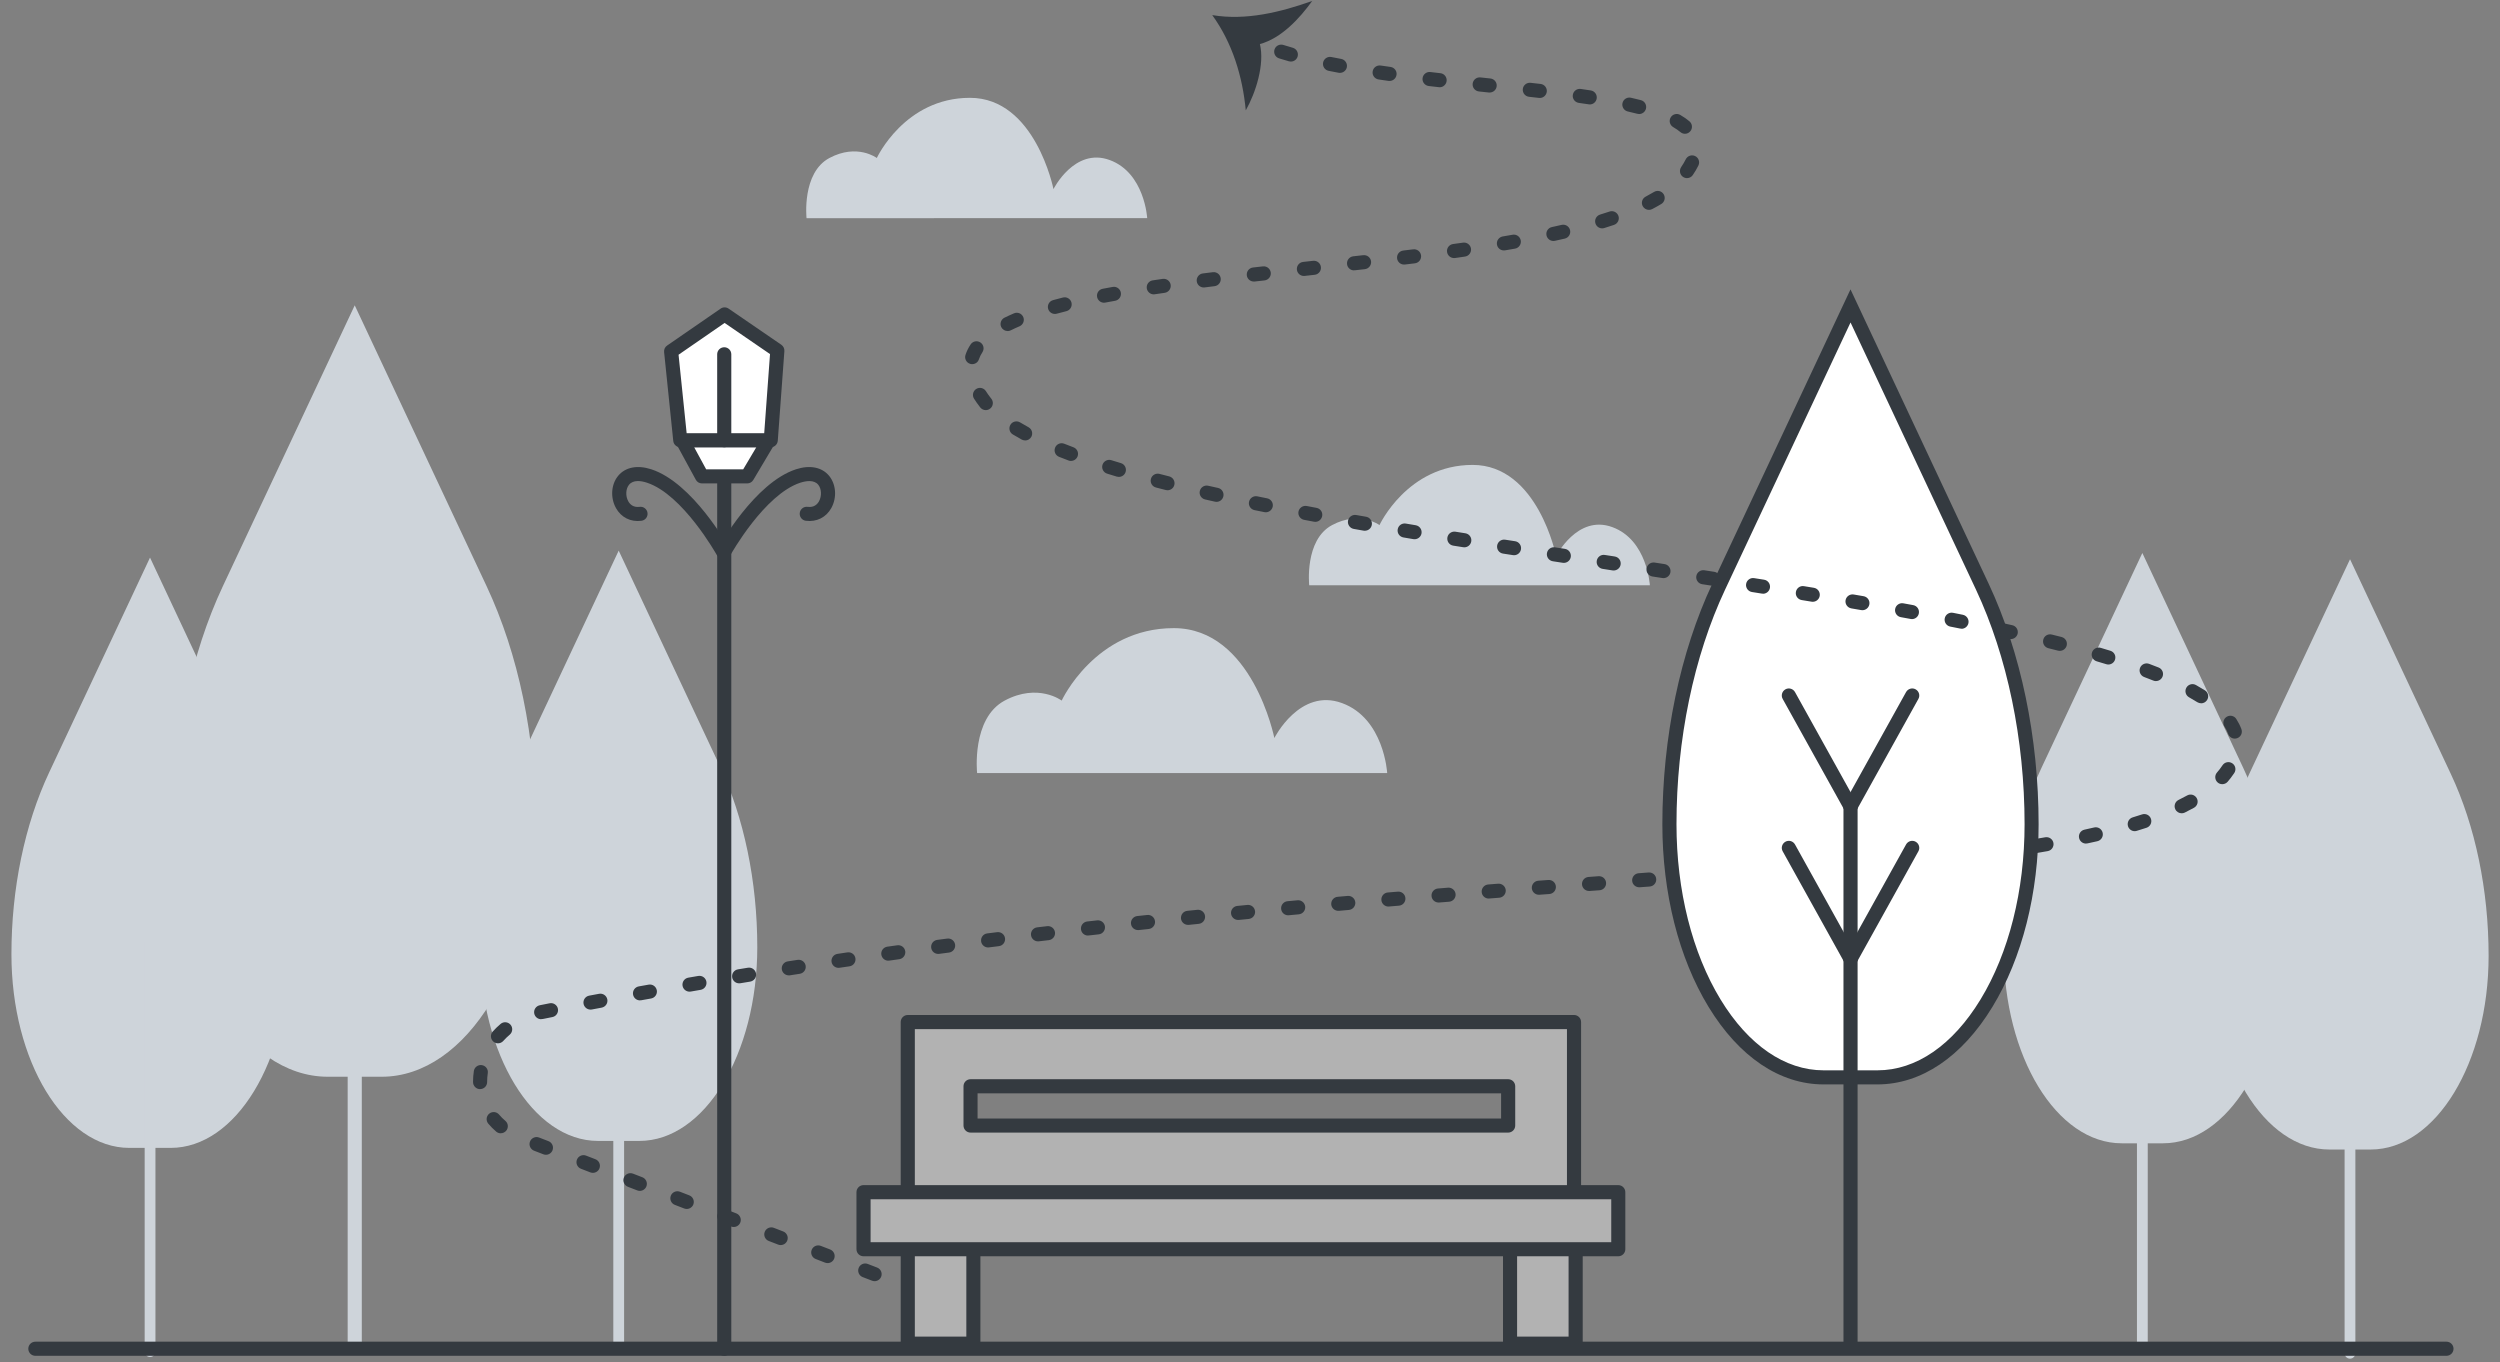 <svg xmlns="http://www.w3.org/2000/svg" width="178" height="97" viewBox="0 0 178 97" fill="none">
  <rect x="0" y="0" width="178" height="97" fill="#808080" stroke="none"/>
  <g clip-path="url(#clip0_2331_3126)">
    <path d="M27.176 76.664H23.338C17.276 76.664 12.362 68.594 12.362 58.64C12.362 52.519 13.596 46.573 15.873 41.725L25.257 21.739L34.641 41.725C36.918 46.573 38.152 52.519 38.152 58.64C38.152 68.594 33.238 76.664 27.176 76.664Z" fill="#CED4DA"/>
    <path d="M25.257 96.124C24.979 96.124 24.754 95.899 24.754 95.621V57.456C24.754 57.178 24.979 56.953 25.257 56.953C25.535 56.953 25.76 57.178 25.76 57.456V95.621C25.76 95.899 25.535 96.124 25.257 96.124Z" fill="#CED4DA"/>
    <path d="M45.521 81.234H42.582C37.943 81.234 34.184 75.059 34.184 67.442C34.184 62.76 35.127 58.207 36.871 54.498L44.051 39.204L51.232 54.498C52.972 58.207 53.919 62.757 53.919 67.442C53.919 75.059 50.16 81.234 45.521 81.234Z" fill="#CED4DA"/>
    <path d="M44.052 96.124C43.84 96.124 43.668 95.952 43.668 95.74V66.539C43.668 66.327 43.84 66.155 44.052 66.155C44.264 66.155 44.436 66.327 44.436 66.539V95.74C44.436 95.952 44.264 96.124 44.052 96.124Z" fill="#CED4DA"/>
    <path d="M168.788 81.846H165.853C161.214 81.846 157.455 75.671 157.455 68.054C157.455 63.372 158.398 58.819 160.142 55.11L167.322 39.816L174.502 55.11C176.243 58.819 177.189 63.369 177.189 68.054C177.189 75.671 173.43 81.846 168.791 81.846H168.788Z" fill="#CED4DA"/>
    <path d="M167.319 96.736C167.107 96.736 166.935 96.564 166.935 96.352V67.151C166.935 66.939 167.107 66.767 167.319 66.767C167.531 66.767 167.703 66.939 167.703 67.151V96.352C167.703 96.564 167.531 96.736 167.319 96.736Z" fill="#CED4DA"/>
    <path d="M154.004 81.403H151.066C146.427 81.403 142.668 75.228 142.668 67.611C142.668 62.929 143.611 58.376 145.355 54.666L152.535 39.373L159.715 54.666C161.456 58.376 162.402 62.925 162.402 67.611C162.402 75.228 158.643 81.403 154.004 81.403Z" fill="#CED4DA"/>
    <path d="M152.535 96.293C152.324 96.293 152.151 96.121 152.151 95.909V66.708C152.151 66.496 152.324 66.324 152.535 66.324C152.747 66.324 152.919 66.496 152.919 66.708V95.909C152.919 96.121 152.747 96.293 152.535 96.293Z" fill="#CED4DA"/>
    <path d="M12.15 81.73H9.212C4.573 81.73 0.814 75.555 0.814 67.938C0.814 63.256 1.757 58.703 3.501 54.994L10.681 39.7L17.861 54.994C19.602 58.703 20.548 63.253 20.548 67.938C20.548 75.555 16.789 81.73 12.15 81.73Z" fill="#CED4DA"/>
    <path d="M10.684 96.62C10.473 96.62 10.3 96.448 10.3 96.236V67.035C10.3 66.823 10.473 66.651 10.684 66.651C10.896 66.651 11.068 66.823 11.068 67.035V96.236C11.068 96.448 10.896 96.62 10.684 96.62Z" fill="#CED4DA"/>
    <path d="M80.493 55.04H98.768C98.768 55.04 98.553 51.152 95.545 50.057C92.537 48.958 90.734 52.548 90.734 52.548C90.734 52.548 89.175 44.723 83.573 44.723C77.971 44.723 75.592 49.882 75.592 49.882C75.592 49.882 73.911 48.611 71.532 49.882C69.153 51.152 69.57 55.04 69.57 55.04H80.493Z" fill="#CED4DA"/>
    <path d="M102.289 41.669H117.47C117.47 41.669 117.291 38.439 114.793 37.529C112.295 36.616 110.796 39.601 110.796 39.601C110.796 39.601 109.502 33.102 104.85 33.102C100.197 33.102 98.219 37.387 98.219 37.387C98.219 37.387 96.822 36.332 94.844 37.387C92.865 38.443 93.216 41.672 93.216 41.672H102.289V41.669Z" fill="#CED4DA"/>
    <path d="M66.499 15.532H81.681C81.681 15.532 81.502 12.302 79.004 11.392C76.505 10.479 75.007 13.464 75.007 13.464C75.007 13.464 73.713 6.965 69.06 6.965C64.408 6.965 62.429 11.25 62.429 11.25C62.429 11.25 61.033 10.194 59.054 11.25C57.075 12.306 57.426 15.535 57.426 15.535H66.499V15.532Z" fill="#CED4DA"/>
    <path d="M174.188 96.534H2.518C2.24 96.534 2.015 96.309 2.015 96.031C2.015 95.753 2.24 95.528 2.518 95.528H174.188C174.466 95.528 174.691 95.753 174.691 96.031C174.691 96.309 174.466 96.534 174.188 96.534Z" fill="#343A40"/>
    <path d="M133.677 76.707H129.839C123.777 76.707 118.863 68.637 118.863 58.683C118.863 52.562 120.097 46.616 122.374 41.768L131.758 21.782L141.142 41.768C143.419 46.616 144.653 52.562 144.653 58.683C144.653 68.637 139.739 76.707 133.677 76.707Z" fill="white"/>
    <path d="M133.677 77.21H129.839C126.725 77.21 123.817 75.251 121.649 71.691C119.528 68.21 118.36 63.59 118.36 58.687C118.36 52.529 119.624 46.444 121.917 41.56L131.755 20.604L141.592 41.56C143.885 46.447 145.149 52.529 145.149 58.687C145.149 63.59 143.981 68.21 141.86 71.691C139.693 75.251 136.784 77.21 133.671 77.21H133.677ZM131.758 22.96L122.827 41.98C120.594 46.735 119.366 52.668 119.366 58.683C119.366 63.405 120.481 67.839 122.506 71.168C124.485 74.417 127.089 76.207 129.839 76.207H133.677C136.427 76.207 139.031 74.417 141.01 71.168C143.035 67.842 144.15 63.408 144.15 58.683C144.15 52.668 142.919 46.735 140.689 41.98L131.758 22.96Z" fill="#343A40"/>
    <path d="M131.758 96.17C131.48 96.17 131.255 95.945 131.255 95.667V57.502C131.255 57.224 131.48 56.999 131.758 56.999C132.036 56.999 132.261 57.224 132.261 57.502V95.667C132.261 95.945 132.036 96.17 131.758 96.17Z" fill="#343A40"/>
    <path d="M131.758 57.929C131.675 57.929 131.593 57.909 131.517 57.866C131.275 57.73 131.186 57.426 131.321 57.184L135.712 49.276C135.848 49.035 136.152 48.945 136.394 49.081C136.636 49.217 136.725 49.521 136.589 49.763L132.198 57.671C132.106 57.836 131.937 57.929 131.758 57.929Z" fill="#343A40"/>
    <path d="M131.758 68.779C131.675 68.779 131.593 68.759 131.517 68.716C131.275 68.58 131.186 68.276 131.321 68.034L135.712 60.126C135.848 59.884 136.152 59.795 136.394 59.931C136.636 60.066 136.725 60.371 136.589 60.612L132.198 68.521C132.106 68.686 131.937 68.779 131.758 68.779Z" fill="#343A40"/>
    <path d="M131.758 57.929C131.583 57.929 131.411 57.836 131.318 57.671L126.927 49.763C126.791 49.521 126.881 49.217 127.122 49.081C127.364 48.945 127.668 49.035 127.804 49.276L132.195 57.184C132.331 57.426 132.241 57.73 132 57.866C131.924 57.909 131.838 57.929 131.758 57.929Z" fill="#343A40"/>
    <path d="M131.758 68.779C131.583 68.779 131.411 68.686 131.318 68.521L126.927 60.612C126.791 60.371 126.881 60.066 127.122 59.931C127.364 59.795 127.668 59.884 127.804 60.126L132.195 68.034C132.331 68.276 132.241 68.58 132 68.716C131.924 68.759 131.838 68.779 131.758 68.779Z" fill="#343A40"/>
    <path d="M64.633 72.773V86.915H112.07V72.773H64.633ZM107.381 80.138H69.103V77.343H107.381V80.138Z" fill="#B2B2B2"/>
    <path d="M112.07 87.415H64.633C64.355 87.415 64.13 87.19 64.13 86.912V72.77C64.13 72.492 64.355 72.267 64.633 72.267H112.07C112.348 72.267 112.573 72.492 112.573 72.77V86.912C112.573 87.19 112.348 87.415 112.07 87.415ZM65.136 86.412H111.567V73.272H65.136V86.412ZM107.381 80.641H69.104C68.826 80.641 68.601 80.416 68.601 80.138V77.343C68.601 77.064 68.826 76.84 69.104 76.84H107.381C107.659 76.84 107.884 77.064 107.884 77.343V80.138C107.884 80.416 107.659 80.641 107.381 80.641ZM69.603 79.639H106.878V77.846H69.603V79.639Z" fill="#343A40"/>
    <path d="M69.302 86.449H64.633V95.667H69.302V86.449Z" fill="#B2B2B2"/>
    <path d="M69.302 96.17H64.633C64.355 96.17 64.13 95.945 64.13 95.667V86.449C64.13 86.171 64.355 85.946 64.633 85.946H69.302C69.58 85.946 69.805 86.171 69.805 86.449V95.667C69.805 95.945 69.58 96.17 69.302 96.17ZM65.136 95.168H68.803V86.952H65.136V95.168Z" fill="#343A40"/>
    <path d="M112.186 86.449H107.517V95.667H112.186V86.449Z" fill="#B2B2B2"/>
    <path d="M112.186 96.17H107.517C107.239 96.17 107.014 95.945 107.014 95.667V86.449C107.014 86.171 107.239 85.946 107.517 85.946H112.186C112.464 85.946 112.689 86.171 112.689 86.449V95.667C112.689 95.945 112.464 96.17 112.186 96.17ZM108.017 95.168H111.683V86.952H108.017V95.168Z" fill="#343A40"/>
    <path d="M115.22 84.883H61.483V88.944H115.22V84.883Z" fill="#B2B2B2"/>
    <path d="M115.22 89.447H61.483C61.205 89.447 60.98 89.222 60.98 88.944V84.883C60.98 84.606 61.205 84.38 61.483 84.38H115.22C115.498 84.38 115.723 84.606 115.723 84.883V88.944C115.723 89.222 115.498 89.447 115.22 89.447ZM61.986 88.444H114.721V85.386H61.986V88.444Z" fill="#343A40"/>
    <path d="M51.566 96.534C51.288 96.534 51.063 96.309 51.063 96.031V33.751C51.063 33.473 51.288 33.248 51.566 33.248C51.844 33.248 52.069 33.473 52.069 33.751V96.034C52.069 96.312 51.844 96.537 51.566 96.537V96.534Z" fill="#343A40"/>
    <path d="M145.003 60.728C144.762 60.728 144.55 60.553 144.51 60.308C144.464 60.034 144.649 59.776 144.924 59.733C145.162 59.693 145.394 59.653 145.626 59.613C145.897 59.567 146.158 59.749 146.205 60.02C146.251 60.292 146.069 60.553 145.798 60.599C145.563 60.639 145.328 60.682 145.086 60.722C145.06 60.725 145.03 60.728 145.003 60.728ZM148.521 60.063C148.289 60.063 148.081 59.901 148.031 59.666C147.972 59.395 148.144 59.13 148.415 59.071C148.65 59.021 148.882 58.968 149.107 58.915C149.378 58.852 149.646 59.021 149.709 59.292C149.772 59.564 149.603 59.832 149.332 59.895C149.1 59.947 148.865 60.001 148.627 60.05C148.59 60.057 148.554 60.06 148.521 60.06V60.063ZM151.992 59.18C151.777 59.18 151.578 59.041 151.512 58.822C151.433 58.558 151.582 58.276 151.846 58.197C152.075 58.128 152.303 58.055 152.518 57.985C152.779 57.899 153.064 58.042 153.15 58.306C153.236 58.571 153.094 58.852 152.829 58.938C152.604 59.011 152.372 59.084 152.134 59.157C152.085 59.17 152.038 59.18 151.989 59.18H151.992ZM155.334 57.906C155.149 57.906 154.97 57.803 154.884 57.625C154.762 57.377 154.864 57.075 155.116 56.953C155.327 56.85 155.533 56.741 155.728 56.635C155.969 56.5 156.274 56.589 156.409 56.831C156.545 57.072 156.456 57.377 156.214 57.512C156.006 57.628 155.784 57.744 155.556 57.856C155.486 57.889 155.41 57.906 155.337 57.906H155.334ZM158.226 55.834C158.11 55.834 157.991 55.795 157.898 55.712C157.69 55.53 157.667 55.212 157.849 55.004C157.912 54.931 157.974 54.855 158.034 54.779C158.11 54.68 158.18 54.584 158.243 54.488C158.395 54.256 158.706 54.193 158.937 54.346C159.169 54.498 159.232 54.809 159.08 55.04C159.004 55.156 158.918 55.275 158.828 55.391C158.759 55.48 158.683 55.573 158.606 55.663C158.507 55.775 158.368 55.834 158.229 55.834H158.226ZM159.116 52.589C158.911 52.589 158.719 52.463 158.646 52.258C158.583 52.082 158.494 51.907 158.381 51.731C158.233 51.5 158.299 51.189 158.534 51.04C158.765 50.891 159.076 50.957 159.225 51.192C159.377 51.43 159.5 51.672 159.589 51.917C159.685 52.178 159.55 52.466 159.288 52.559C159.232 52.579 159.172 52.589 159.116 52.589ZM156.72 50.074C156.628 50.074 156.535 50.047 156.452 49.998C156.267 49.882 156.065 49.763 155.86 49.647C155.619 49.511 155.533 49.207 155.668 48.965C155.804 48.724 156.108 48.638 156.35 48.773C156.572 48.899 156.787 49.025 156.988 49.151C157.223 49.299 157.293 49.607 157.144 49.842C157.048 49.994 156.886 50.077 156.72 50.077V50.074ZM153.507 48.495C153.445 48.495 153.382 48.485 153.322 48.459C153.11 48.373 152.889 48.287 152.664 48.204C152.406 48.108 152.273 47.817 152.369 47.559C152.465 47.301 152.756 47.169 153.014 47.264C153.246 47.35 153.474 47.44 153.693 47.526C153.951 47.628 154.077 47.92 153.971 48.178C153.891 48.373 153.703 48.492 153.504 48.492L153.507 48.495ZM150.116 47.314C150.066 47.314 150.017 47.307 149.967 47.291C149.742 47.221 149.517 47.155 149.285 47.086C149.021 47.006 148.868 46.728 148.948 46.464C149.027 46.199 149.305 46.047 149.57 46.126C149.805 46.196 150.033 46.265 150.261 46.335C150.526 46.417 150.675 46.695 150.592 46.96C150.526 47.175 150.328 47.314 150.112 47.314H150.116ZM146.661 46.344C146.622 46.344 146.579 46.338 146.536 46.328C146.307 46.268 146.076 46.212 145.844 46.153C145.576 46.086 145.41 45.815 145.48 45.544C145.546 45.276 145.817 45.11 146.089 45.18C146.324 45.239 146.555 45.296 146.787 45.355C147.055 45.425 147.217 45.696 147.148 45.964C147.088 46.189 146.886 46.341 146.661 46.341V46.344ZM143.17 45.511C143.134 45.511 143.098 45.507 143.061 45.498C142.83 45.444 142.598 45.395 142.363 45.342C142.092 45.282 141.923 45.014 141.979 44.743C142.039 44.472 142.307 44.303 142.575 44.359C142.81 44.412 143.045 44.462 143.276 44.515C143.548 44.574 143.716 44.842 143.657 45.114C143.604 45.345 143.399 45.504 143.167 45.504L143.17 45.511ZM139.66 44.763C139.626 44.763 139.593 44.763 139.56 44.753C139.329 44.707 139.094 44.66 138.859 44.614C138.587 44.561 138.412 44.296 138.465 44.025C138.518 43.754 138.783 43.578 139.054 43.631C139.289 43.678 139.524 43.724 139.759 43.773C140.03 43.83 140.206 44.094 140.153 44.366C140.103 44.604 139.895 44.77 139.663 44.77L139.66 44.763ZM136.136 44.081C136.106 44.081 136.073 44.081 136.043 44.071C135.808 44.028 135.576 43.985 135.338 43.942C135.067 43.893 134.885 43.631 134.934 43.36C134.984 43.089 135.245 42.907 135.517 42.956C135.752 42.999 135.99 43.042 136.222 43.085C136.493 43.135 136.675 43.396 136.622 43.671C136.576 43.913 136.367 44.081 136.129 44.081H136.136ZM132.605 43.446C132.575 43.446 132.549 43.446 132.519 43.439C132.284 43.4 132.049 43.357 131.814 43.317C131.543 43.27 131.357 43.009 131.404 42.738C131.45 42.467 131.712 42.281 131.983 42.328C132.221 42.367 132.456 42.41 132.691 42.45C132.962 42.496 133.148 42.758 133.098 43.029C133.055 43.274 132.843 43.446 132.605 43.446ZM129.068 42.847C129.041 42.847 129.011 42.847 128.985 42.84C128.75 42.801 128.515 42.761 128.28 42.725C128.006 42.678 127.82 42.423 127.867 42.149C127.913 41.874 128.168 41.689 128.442 41.735C128.681 41.775 128.915 41.815 129.15 41.851C129.425 41.897 129.607 42.155 129.564 42.427C129.524 42.672 129.309 42.847 129.071 42.847H129.068ZM125.527 42.271C125.501 42.271 125.474 42.271 125.448 42.265L124.74 42.152C124.465 42.109 124.28 41.851 124.323 41.58C124.366 41.305 124.624 41.12 124.895 41.163L125.603 41.275C125.878 41.318 126.063 41.576 126.02 41.851C125.98 42.099 125.769 42.275 125.527 42.275V42.271ZM121.983 41.712C121.957 41.712 121.93 41.712 121.904 41.705L121.196 41.596C120.921 41.553 120.736 41.298 120.776 41.024C120.819 40.749 121.073 40.564 121.348 40.603L122.056 40.713C122.331 40.756 122.516 41.011 122.473 41.285C122.433 41.533 122.222 41.709 121.977 41.709L121.983 41.712ZM118.439 41.163C118.413 41.163 118.39 41.163 118.363 41.156L117.655 41.047C117.381 41.004 117.192 40.749 117.235 40.474C117.278 40.2 117.533 40.015 117.807 40.054L118.516 40.163C118.79 40.206 118.975 40.461 118.936 40.736C118.899 40.984 118.684 41.163 118.439 41.163ZM114.892 40.62C114.866 40.62 114.843 40.62 114.816 40.614L114.108 40.504C113.833 40.461 113.645 40.206 113.688 39.932C113.731 39.657 113.986 39.469 114.26 39.512L114.968 39.621C115.243 39.664 115.432 39.919 115.389 40.193C115.352 40.441 115.137 40.62 114.892 40.62ZM111.345 40.077C111.319 40.077 111.295 40.077 111.269 40.071L110.561 39.962C110.286 39.919 110.101 39.664 110.141 39.389C110.184 39.114 110.438 38.929 110.713 38.969L111.421 39.078C111.696 39.121 111.881 39.376 111.841 39.651C111.802 39.899 111.59 40.077 111.345 40.077ZM107.801 39.532C107.775 39.532 107.748 39.532 107.722 39.525L107.014 39.416C106.739 39.373 106.554 39.118 106.597 38.843C106.64 38.569 106.898 38.383 107.169 38.426L107.877 38.535C108.152 38.578 108.337 38.833 108.294 39.108C108.255 39.356 108.043 39.532 107.798 39.532H107.801ZM104.257 38.969C104.231 38.969 104.204 38.969 104.178 38.962L103.47 38.85C103.195 38.807 103.01 38.549 103.053 38.274C103.096 37.999 103.354 37.814 103.629 37.857L104.337 37.97C104.611 38.013 104.797 38.271 104.754 38.545C104.714 38.794 104.502 38.969 104.261 38.969H104.257ZM100.717 38.393C100.69 38.393 100.661 38.393 100.634 38.387C100.399 38.347 100.161 38.307 99.926 38.267C99.651 38.221 99.469 37.963 99.516 37.688C99.562 37.414 99.82 37.232 100.095 37.278C100.33 37.318 100.565 37.358 100.8 37.397C101.074 37.444 101.256 37.702 101.213 37.973C101.173 38.218 100.958 38.393 100.72 38.393H100.717ZM97.18 37.791C97.15 37.791 97.123 37.791 97.094 37.784C96.859 37.745 96.62 37.702 96.385 37.659C96.114 37.609 95.932 37.351 95.978 37.076C96.028 36.805 96.286 36.623 96.561 36.669C96.796 36.709 97.031 36.752 97.266 36.792C97.537 36.838 97.722 37.099 97.673 37.371C97.63 37.616 97.418 37.788 97.18 37.788V37.791ZM93.649 37.156C93.619 37.156 93.586 37.156 93.556 37.146C93.321 37.103 93.083 37.056 92.852 37.013C92.58 36.96 92.401 36.699 92.451 36.428C92.504 36.156 92.766 35.978 93.037 36.027C93.272 36.07 93.503 36.117 93.738 36.16C94.01 36.209 94.192 36.471 94.139 36.745C94.092 36.987 93.884 37.156 93.646 37.156H93.649ZM90.125 36.474C90.092 36.474 90.059 36.474 90.026 36.464C89.791 36.418 89.556 36.368 89.321 36.322C89.049 36.266 88.874 36.001 88.93 35.73C88.987 35.458 89.251 35.283 89.523 35.339C89.754 35.385 89.989 35.435 90.224 35.481C90.496 35.538 90.671 35.799 90.618 36.07C90.568 36.309 90.36 36.474 90.128 36.474H90.125ZM86.614 35.733C86.578 35.733 86.541 35.73 86.505 35.72C86.27 35.667 86.035 35.614 85.803 35.561C85.532 35.498 85.363 35.23 85.426 34.962C85.489 34.691 85.757 34.522 86.025 34.585C86.257 34.638 86.488 34.691 86.723 34.74C86.995 34.8 87.163 35.068 87.104 35.339C87.051 35.574 86.846 35.733 86.614 35.733ZM83.123 34.906C83.084 34.906 83.04 34.899 83.001 34.889C82.766 34.83 82.534 34.77 82.303 34.71C82.035 34.641 81.873 34.366 81.945 34.098C82.015 33.83 82.289 33.671 82.557 33.741C82.786 33.8 83.017 33.86 83.249 33.919C83.517 33.989 83.679 34.26 83.613 34.528C83.557 34.757 83.352 34.906 83.127 34.906H83.123ZM79.662 33.956C79.616 33.956 79.566 33.949 79.52 33.936C79.285 33.867 79.057 33.797 78.828 33.724C78.564 33.642 78.415 33.36 78.497 33.096C78.58 32.831 78.861 32.682 79.126 32.765C79.351 32.834 79.576 32.904 79.808 32.973C80.072 33.053 80.225 33.331 80.145 33.599C80.079 33.817 79.88 33.956 79.665 33.956H79.662ZM76.257 32.821C76.198 32.821 76.138 32.811 76.082 32.788C75.853 32.702 75.625 32.612 75.403 32.526C75.145 32.424 75.02 32.133 75.122 31.875C75.225 31.616 75.516 31.491 75.774 31.593C75.989 31.679 76.211 31.765 76.433 31.848C76.691 31.947 76.823 32.235 76.724 32.493C76.648 32.695 76.456 32.818 76.254 32.818L76.257 32.821ZM72.988 31.358C72.909 31.358 72.826 31.339 72.75 31.299C72.528 31.176 72.313 31.054 72.111 30.932C71.873 30.789 71.8 30.478 71.942 30.243C72.085 30.005 72.396 29.932 72.631 30.075C72.819 30.19 73.021 30.306 73.23 30.419C73.471 30.551 73.564 30.855 73.431 31.1C73.342 31.266 73.167 31.362 72.991 31.362L72.988 31.358ZM70.189 29.201C70.04 29.201 69.894 29.135 69.795 29.012L69.768 28.976C69.613 28.777 69.474 28.579 69.352 28.387C69.203 28.155 69.272 27.844 69.504 27.695C69.739 27.547 70.046 27.616 70.195 27.848C70.301 28.016 70.424 28.189 70.559 28.36L70.582 28.387C70.754 28.605 70.718 28.92 70.5 29.092C70.407 29.165 70.298 29.201 70.189 29.201ZM69.219 25.928C69.166 25.928 69.113 25.922 69.064 25.902C68.799 25.816 68.657 25.531 68.743 25.27C68.825 25.012 68.951 24.76 69.11 24.522C69.262 24.291 69.573 24.228 69.805 24.383C70.037 24.535 70.099 24.846 69.947 25.078C69.838 25.244 69.755 25.412 69.699 25.584C69.629 25.796 69.434 25.928 69.222 25.928H69.219ZM71.74 23.569C71.555 23.569 71.377 23.467 71.29 23.291C71.168 23.043 71.271 22.742 71.519 22.619C71.731 22.514 71.959 22.411 72.197 22.308C72.452 22.199 72.746 22.318 72.856 22.573C72.965 22.828 72.846 23.122 72.591 23.232C72.373 23.324 72.161 23.42 71.966 23.52C71.893 23.556 71.817 23.573 71.744 23.573L71.74 23.569ZM75.109 22.352C74.887 22.352 74.686 22.206 74.626 21.984C74.553 21.716 74.709 21.442 74.977 21.369C75.205 21.306 75.44 21.243 75.681 21.183C75.95 21.114 76.224 21.279 76.29 21.547C76.356 21.816 76.194 22.09 75.926 22.156C75.695 22.216 75.463 22.275 75.241 22.335C75.198 22.348 75.152 22.352 75.109 22.352ZM78.607 21.554C78.372 21.554 78.16 21.389 78.114 21.147C78.061 20.876 78.239 20.611 78.511 20.561C78.746 20.515 78.981 20.472 79.222 20.429C79.497 20.379 79.755 20.561 79.804 20.833C79.854 21.104 79.672 21.365 79.401 21.415C79.166 21.458 78.931 21.501 78.699 21.544C78.666 21.551 78.636 21.554 78.603 21.554H78.607ZM82.147 20.959C81.902 20.959 81.691 20.78 81.651 20.532C81.611 20.257 81.8 20.002 82.071 19.962C82.306 19.926 82.544 19.893 82.782 19.857C83.057 19.817 83.312 20.009 83.352 20.28C83.391 20.555 83.199 20.81 82.928 20.849C82.69 20.882 82.455 20.919 82.22 20.952C82.193 20.955 82.17 20.959 82.144 20.959H82.147ZM85.704 20.469C85.456 20.469 85.241 20.283 85.208 20.029C85.175 19.754 85.367 19.503 85.641 19.469C85.876 19.44 86.115 19.41 86.356 19.38C86.631 19.347 86.882 19.542 86.915 19.817C86.948 20.091 86.753 20.343 86.478 20.376C86.24 20.406 86.005 20.436 85.767 20.465C85.747 20.465 85.724 20.469 85.704 20.469ZM89.268 20.045C89.016 20.045 88.798 19.857 88.772 19.602C88.742 19.327 88.937 19.079 89.212 19.046C89.45 19.019 89.685 18.993 89.923 18.966C90.198 18.937 90.446 19.132 90.479 19.41C90.509 19.684 90.314 19.933 90.036 19.966C89.797 19.992 89.559 20.019 89.324 20.045C89.304 20.045 89.284 20.045 89.268 20.045ZM92.835 19.648C92.584 19.648 92.365 19.459 92.339 19.201C92.309 18.927 92.507 18.679 92.782 18.649L93.497 18.569C93.771 18.54 94.02 18.738 94.049 19.013C94.079 19.287 93.881 19.536 93.606 19.565L92.894 19.645C92.875 19.645 92.858 19.645 92.838 19.645L92.835 19.648ZM96.405 19.251C96.154 19.251 95.935 19.062 95.909 18.804C95.879 18.53 96.074 18.282 96.352 18.248C96.591 18.222 96.829 18.195 97.064 18.169C97.338 18.139 97.587 18.334 97.62 18.609C97.649 18.884 97.454 19.132 97.18 19.165C96.941 19.192 96.703 19.218 96.468 19.244C96.448 19.244 96.432 19.244 96.412 19.244L96.405 19.251ZM99.969 18.837C99.718 18.837 99.502 18.652 99.473 18.397C99.44 18.123 99.635 17.871 99.909 17.838C100.148 17.808 100.383 17.779 100.621 17.752C100.896 17.719 101.147 17.914 101.18 18.189C101.213 18.463 101.018 18.715 100.743 18.748C100.505 18.778 100.27 18.808 100.032 18.834C100.012 18.834 99.992 18.837 99.972 18.837H99.969ZM103.526 18.374C103.281 18.374 103.066 18.192 103.03 17.941C102.99 17.666 103.182 17.415 103.457 17.375C103.695 17.342 103.93 17.309 104.165 17.276C104.439 17.236 104.694 17.428 104.734 17.699C104.774 17.974 104.582 18.229 104.31 18.268C104.075 18.301 103.837 18.334 103.599 18.371C103.576 18.374 103.553 18.374 103.529 18.374H103.526ZM107.077 17.831C106.835 17.831 106.623 17.66 106.584 17.415C106.537 17.14 106.723 16.882 106.994 16.835C107.229 16.796 107.464 16.756 107.695 16.713C107.97 16.663 108.228 16.846 108.278 17.12C108.327 17.391 108.145 17.653 107.871 17.703C107.636 17.745 107.401 17.785 107.159 17.825C107.13 17.828 107.103 17.831 107.077 17.831ZM110.601 17.157C110.369 17.157 110.164 16.998 110.111 16.763C110.051 16.491 110.223 16.223 110.495 16.167C110.73 16.117 110.961 16.065 111.186 16.012C111.458 15.949 111.726 16.117 111.788 16.386C111.851 16.657 111.683 16.925 111.415 16.988C111.183 17.041 110.948 17.094 110.71 17.147C110.673 17.153 110.637 17.16 110.604 17.16L110.601 17.157ZM114.075 16.26C113.86 16.26 113.661 16.121 113.595 15.906C113.512 15.641 113.661 15.36 113.926 15.277C114.154 15.207 114.379 15.135 114.598 15.062C114.859 14.973 115.144 15.115 115.233 15.376C115.322 15.638 115.18 15.922 114.919 16.012C114.694 16.088 114.459 16.164 114.224 16.237C114.174 16.253 114.125 16.26 114.075 16.26ZM117.404 14.943C117.222 14.943 117.05 14.844 116.96 14.675C116.831 14.43 116.927 14.126 117.172 14C117.381 13.891 117.582 13.778 117.768 13.666C118.006 13.523 118.314 13.596 118.456 13.834C118.598 14.073 118.522 14.38 118.287 14.523C118.082 14.645 117.864 14.771 117.635 14.887C117.563 14.926 117.483 14.943 117.404 14.943ZM120.114 12.683C120.014 12.683 119.919 12.653 119.829 12.594C119.601 12.438 119.545 12.124 119.7 11.895C119.829 11.703 119.938 11.521 120.024 11.346C120.144 11.098 120.445 10.992 120.693 11.111C120.941 11.23 121.047 11.531 120.928 11.78C120.822 12.001 120.686 12.229 120.527 12.464C120.431 12.607 120.273 12.683 120.114 12.683ZM119.971 9.526C119.859 9.526 119.743 9.486 119.647 9.407C119.502 9.285 119.33 9.165 119.131 9.05C118.893 8.911 118.81 8.603 118.949 8.365C119.088 8.126 119.396 8.044 119.634 8.183C119.882 8.325 120.101 8.48 120.289 8.639C120.501 8.818 120.527 9.136 120.349 9.347C120.249 9.467 120.107 9.526 119.965 9.526H119.971ZM116.709 8.12C116.669 8.12 116.626 8.113 116.583 8.103C116.365 8.047 116.136 7.991 115.901 7.938C115.63 7.878 115.461 7.607 115.521 7.339C115.581 7.068 115.849 6.899 116.12 6.958C116.365 7.015 116.606 7.071 116.831 7.13C117.099 7.2 117.261 7.471 117.192 7.743C117.132 7.968 116.931 8.12 116.706 8.12H116.709ZM113.191 7.435C113.165 7.435 113.142 7.435 113.115 7.428C112.884 7.392 112.649 7.359 112.411 7.326C112.136 7.286 111.944 7.034 111.984 6.76C112.023 6.485 112.275 6.293 112.55 6.333C112.791 6.366 113.029 6.402 113.264 6.439C113.539 6.482 113.728 6.737 113.685 7.011C113.648 7.26 113.433 7.438 113.188 7.438L113.191 7.435ZM109.634 6.972C109.615 6.972 109.595 6.972 109.578 6.972C109.343 6.945 109.105 6.919 108.867 6.892C108.592 6.862 108.394 6.614 108.423 6.34C108.453 6.065 108.701 5.866 108.976 5.896C109.214 5.923 109.452 5.949 109.691 5.976C109.965 6.009 110.164 6.257 110.131 6.532C110.101 6.786 109.886 6.975 109.634 6.975V6.972ZM106.067 6.588C106.051 6.588 106.031 6.588 106.014 6.588L105.3 6.512C105.025 6.482 104.823 6.237 104.853 5.959C104.883 5.684 105.128 5.483 105.406 5.512L106.117 5.588C106.392 5.618 106.593 5.863 106.564 6.138C106.537 6.396 106.319 6.588 106.064 6.588H106.067ZM102.5 6.207C102.48 6.207 102.464 6.207 102.444 6.207C102.206 6.181 101.968 6.154 101.726 6.125C101.451 6.091 101.253 5.843 101.286 5.569C101.319 5.294 101.567 5.095 101.842 5.129C102.08 5.155 102.318 5.185 102.557 5.211C102.831 5.241 103.03 5.489 103 5.767C102.97 6.022 102.755 6.214 102.504 6.214L102.5 6.207ZM98.94 5.764C98.917 5.764 98.894 5.764 98.87 5.761C98.632 5.727 98.394 5.694 98.156 5.658C97.881 5.618 97.692 5.363 97.732 5.089C97.772 4.814 98.027 4.626 98.301 4.665C98.536 4.698 98.771 4.735 99.006 4.765C99.281 4.804 99.473 5.056 99.433 5.33C99.397 5.582 99.185 5.764 98.937 5.764H98.94ZM95.399 5.191C95.37 5.191 95.337 5.191 95.307 5.181C95.065 5.135 94.827 5.089 94.595 5.043C94.324 4.986 94.149 4.722 94.205 4.45C94.261 4.179 94.526 4.004 94.797 4.06C95.022 4.106 95.257 4.152 95.495 4.195C95.767 4.248 95.945 4.51 95.896 4.781C95.849 5.023 95.641 5.188 95.403 5.188L95.399 5.191ZM91.909 4.384C91.862 4.384 91.816 4.377 91.769 4.364C91.531 4.295 91.296 4.225 91.071 4.156C90.807 4.073 90.661 3.792 90.744 3.527C90.826 3.262 91.108 3.117 91.372 3.199C91.591 3.269 91.816 3.335 92.047 3.401C92.312 3.477 92.468 3.755 92.392 4.02C92.329 4.242 92.127 4.384 91.909 4.384Z" fill="#343A40"/>
    <path d="M89.705 3.137C90.056 4.576 89.407 6.608 88.699 7.858C88.474 5.463 87.749 3.054 86.31 1.075C88.709 1.476 91.161 0.873 93.431 0.066C92.528 1.317 91.237 2.72 89.708 3.137H89.705Z" fill="#343A40"/>
    <path d="M62.271 91.22C62.211 91.22 62.151 91.21 62.092 91.187L61.423 90.929C61.165 90.83 61.036 90.538 61.136 90.28C61.235 90.022 61.526 89.893 61.784 89.993L62.453 90.251C62.711 90.35 62.84 90.641 62.74 90.899C62.664 91.098 62.472 91.22 62.274 91.22H62.271ZM58.925 89.933C58.866 89.933 58.806 89.923 58.747 89.9L58.078 89.642C57.82 89.543 57.691 89.251 57.79 88.993C57.89 88.735 58.181 88.606 58.439 88.705L59.107 88.963C59.365 89.063 59.494 89.354 59.395 89.612C59.319 89.811 59.127 89.933 58.929 89.933H58.925ZM55.583 88.649C55.524 88.649 55.464 88.639 55.405 88.616L54.736 88.358C54.478 88.259 54.349 87.968 54.448 87.709C54.548 87.451 54.839 87.322 55.097 87.421L55.765 87.68C56.023 87.779 56.152 88.07 56.053 88.328C55.977 88.527 55.785 88.649 55.587 88.649H55.583ZM52.241 87.362C52.182 87.362 52.122 87.352 52.062 87.329L51.394 87.071C51.136 86.972 51.007 86.68 51.106 86.422C51.206 86.164 51.497 86.035 51.755 86.134L52.423 86.392C52.681 86.492 52.81 86.783 52.711 87.041C52.635 87.24 52.443 87.362 52.245 87.362H52.241ZM48.896 86.078C48.836 86.078 48.777 86.068 48.717 86.045L48.049 85.787C47.791 85.688 47.662 85.396 47.761 85.138C47.86 84.88 48.151 84.751 48.41 84.85L49.078 85.109C49.336 85.208 49.465 85.499 49.366 85.757C49.29 85.956 49.098 86.078 48.899 86.078H48.896ZM45.554 84.791C45.494 84.791 45.435 84.781 45.375 84.758L44.707 84.5C44.449 84.4 44.32 84.109 44.419 83.851C44.518 83.593 44.809 83.464 45.068 83.563L45.736 83.821C45.994 83.921 46.123 84.212 46.024 84.47C45.948 84.668 45.756 84.791 45.557 84.791H45.554ZM42.212 83.507C42.152 83.507 42.093 83.497 42.033 83.474L41.365 83.216C41.107 83.117 40.978 82.825 41.077 82.567C41.176 82.309 41.467 82.18 41.725 82.279L42.394 82.537C42.652 82.637 42.781 82.928 42.682 83.186C42.606 83.385 42.414 83.507 42.215 83.507H42.212ZM38.87 82.22C38.81 82.22 38.751 82.21 38.691 82.187L38.023 81.929C37.765 81.829 37.636 81.538 37.735 81.28C37.834 81.022 38.125 80.893 38.383 80.992L39.052 81.25C39.31 81.35 39.439 81.641 39.34 81.899C39.264 82.097 39.072 82.22 38.873 82.22H38.87ZM35.654 80.691C35.538 80.691 35.422 80.651 35.329 80.572C35.124 80.397 34.935 80.208 34.767 80.006C34.588 79.794 34.615 79.477 34.826 79.298C35.038 79.119 35.356 79.146 35.535 79.358C35.667 79.516 35.819 79.669 35.981 79.804C36.193 79.983 36.219 80.301 36.037 80.513C35.938 80.628 35.796 80.688 35.654 80.688V80.691ZM34.184 77.548C33.91 77.548 33.685 77.326 33.681 77.048V77.012C33.681 76.76 33.701 76.509 33.738 76.257C33.781 75.983 34.035 75.794 34.31 75.837C34.585 75.88 34.773 76.135 34.73 76.409C34.701 76.611 34.684 76.813 34.684 77.012V77.041C34.684 77.319 34.462 77.544 34.184 77.544V77.548ZM35.455 74.285C35.336 74.285 35.217 74.242 35.121 74.156C34.916 73.971 34.896 73.653 35.081 73.448C35.253 73.253 35.445 73.071 35.644 72.902C35.855 72.723 36.17 72.75 36.352 72.962C36.53 73.173 36.504 73.488 36.292 73.67C36.127 73.809 35.971 73.961 35.829 74.12C35.73 74.229 35.594 74.285 35.455 74.285ZM38.529 72.568C38.297 72.568 38.089 72.406 38.039 72.167C37.983 71.896 38.158 71.631 38.43 71.575L38.459 71.568C38.685 71.522 38.91 71.479 39.135 71.433C39.406 71.38 39.671 71.555 39.724 71.826C39.776 72.098 39.601 72.363 39.33 72.415C39.105 72.459 38.88 72.505 38.655 72.551H38.632C38.599 72.561 38.562 72.564 38.529 72.564V72.568ZM42.043 71.883C41.808 71.883 41.596 71.714 41.55 71.476C41.497 71.204 41.676 70.94 41.95 70.89C42.185 70.844 42.42 70.801 42.655 70.758C42.927 70.708 43.188 70.887 43.241 71.158C43.294 71.43 43.112 71.691 42.841 71.744C42.606 71.787 42.371 71.833 42.139 71.876C42.106 71.883 42.076 71.886 42.043 71.886V71.883ZM45.567 71.228C45.329 71.228 45.117 71.059 45.074 70.814C45.025 70.543 45.206 70.281 45.478 70.232C45.713 70.189 45.948 70.146 46.183 70.106C46.454 70.056 46.715 70.238 46.765 70.51C46.815 70.781 46.633 71.042 46.361 71.092C46.126 71.135 45.891 71.178 45.657 71.218C45.627 71.224 45.597 71.224 45.567 71.224V71.228ZM49.091 70.606C48.853 70.606 48.641 70.433 48.598 70.189C48.552 69.917 48.734 69.656 49.008 69.609C49.243 69.57 49.478 69.53 49.717 69.487C49.991 69.441 50.249 69.623 50.296 69.897C50.342 70.169 50.16 70.43 49.885 70.477C49.65 70.516 49.415 70.556 49.181 70.599C49.151 70.606 49.124 70.606 49.094 70.606H49.091ZM52.625 70.013C52.383 70.013 52.172 69.838 52.132 69.593C52.086 69.318 52.271 69.06 52.546 69.017C52.781 68.978 53.019 68.941 53.254 68.901C53.528 68.858 53.783 69.044 53.83 69.315C53.876 69.586 53.687 69.844 53.416 69.891C53.181 69.927 52.946 69.967 52.711 70.007C52.685 70.01 52.655 70.013 52.628 70.013H52.625ZM56.162 69.447C55.921 69.447 55.706 69.272 55.666 69.024C55.623 68.749 55.812 68.494 56.083 68.451C56.318 68.415 56.556 68.379 56.791 68.342C57.066 68.302 57.32 68.488 57.363 68.763C57.407 69.037 57.218 69.292 56.943 69.335C56.708 69.371 56.473 69.408 56.235 69.444C56.209 69.447 56.182 69.451 56.159 69.451L56.162 69.447ZM59.703 68.911C59.458 68.911 59.243 68.733 59.206 68.484C59.167 68.21 59.355 67.955 59.63 67.915C59.868 67.879 60.103 67.846 60.338 67.809C60.613 67.77 60.868 67.958 60.907 68.233C60.947 68.508 60.758 68.763 60.484 68.802C60.249 68.835 60.011 68.872 59.776 68.905C59.749 68.908 59.726 68.911 59.703 68.911ZM63.247 68.402C63.002 68.402 62.787 68.22 62.75 67.968C62.711 67.694 62.903 67.442 63.177 67.403C63.416 67.369 63.65 67.336 63.889 67.303C64.163 67.267 64.415 67.455 64.454 67.73C64.491 68.005 64.302 68.256 64.028 68.296C63.793 68.329 63.554 68.362 63.319 68.395C63.296 68.398 63.273 68.398 63.25 68.398L63.247 68.402ZM66.797 67.919C66.549 67.919 66.334 67.737 66.301 67.482C66.264 67.207 66.456 66.956 66.731 66.919C66.969 66.89 67.204 66.856 67.442 66.827C67.717 66.79 67.969 66.986 68.005 67.26C68.041 67.535 67.846 67.786 67.572 67.823C67.337 67.853 67.098 67.886 66.863 67.915C66.84 67.915 66.82 67.919 66.797 67.919ZM70.351 67.459C70.103 67.459 69.884 67.273 69.855 67.019C69.822 66.744 70.013 66.493 70.288 66.459C70.526 66.43 70.761 66.4 70.999 66.37C71.274 66.337 71.526 66.532 71.559 66.807C71.592 67.082 71.397 67.333 71.122 67.366C70.887 67.396 70.649 67.426 70.41 67.455C70.391 67.455 70.368 67.459 70.348 67.459H70.351ZM73.905 67.025C73.653 67.025 73.438 66.837 73.408 66.582C73.375 66.307 73.571 66.059 73.849 66.026C74.087 65.996 74.325 65.97 74.56 65.943C74.835 65.91 75.083 66.109 75.116 66.383C75.149 66.658 74.95 66.906 74.676 66.939C74.438 66.966 74.203 66.996 73.964 67.022C73.945 67.022 73.925 67.025 73.905 67.025ZM77.462 66.612C77.21 66.612 76.992 66.423 76.966 66.165C76.936 65.89 77.131 65.642 77.409 65.609C77.647 65.583 77.885 65.556 78.12 65.53C78.395 65.5 78.643 65.698 78.673 65.973C78.703 66.248 78.504 66.496 78.23 66.526C77.991 66.552 77.756 66.579 77.518 66.605C77.498 66.605 77.482 66.605 77.462 66.605V66.612ZM81.022 66.221C80.771 66.221 80.552 66.029 80.526 65.775C80.496 65.5 80.695 65.252 80.973 65.222C81.211 65.195 81.449 65.172 81.684 65.146C81.959 65.116 82.207 65.318 82.237 65.593C82.266 65.867 82.065 66.115 81.79 66.145C81.552 66.172 81.317 66.195 81.079 66.221C81.062 66.221 81.042 66.221 81.026 66.221H81.022ZM84.586 65.851C84.331 65.851 84.113 65.659 84.086 65.401C84.06 65.126 84.258 64.878 84.536 64.851C84.775 64.828 85.013 64.805 85.251 64.778C85.526 64.752 85.774 64.951 85.8 65.228C85.827 65.503 85.628 65.751 85.35 65.778C85.112 65.801 84.877 65.824 84.639 65.851C84.622 65.851 84.606 65.851 84.589 65.851H84.586ZM88.15 65.5C87.895 65.5 87.677 65.305 87.65 65.046C87.624 64.772 87.825 64.527 88.1 64.501L88.815 64.431C89.093 64.405 89.334 64.606 89.361 64.884C89.387 65.159 89.185 65.404 88.907 65.43L88.196 65.5C88.196 65.5 88.163 65.5 88.146 65.5H88.15ZM91.717 65.169C91.459 65.169 91.24 64.974 91.217 64.712C91.191 64.438 91.396 64.193 91.67 64.166L92.385 64.1C92.66 64.074 92.905 64.279 92.931 64.553C92.958 64.828 92.752 65.073 92.478 65.1L91.763 65.166C91.763 65.166 91.733 65.166 91.717 65.166V65.169ZM95.284 64.851C95.026 64.851 94.807 64.653 94.784 64.395C94.761 64.12 94.963 63.875 95.241 63.852C95.479 63.832 95.717 63.812 95.956 63.789C96.233 63.766 96.475 63.971 96.498 64.246C96.521 64.52 96.316 64.765 96.041 64.788C95.803 64.808 95.565 64.828 95.327 64.851C95.314 64.851 95.297 64.851 95.284 64.851ZM98.854 64.547C98.596 64.547 98.378 64.348 98.354 64.087C98.331 63.812 98.536 63.567 98.811 63.544L99.526 63.485C99.8 63.462 100.045 63.667 100.065 63.945C100.088 64.219 99.883 64.464 99.605 64.484L98.891 64.544C98.891 64.544 98.864 64.544 98.847 64.544L98.854 64.547ZM102.424 64.259C102.166 64.259 101.945 64.061 101.925 63.799C101.902 63.524 102.11 63.283 102.385 63.26L103.099 63.203C103.374 63.18 103.616 63.389 103.639 63.663C103.662 63.938 103.453 64.18 103.179 64.203L102.464 64.259C102.464 64.259 102.438 64.259 102.424 64.259ZM105.995 63.978C105.737 63.978 105.515 63.779 105.495 63.514C105.475 63.24 105.68 62.998 105.955 62.975L106.67 62.919C106.944 62.899 107.186 63.104 107.209 63.379C107.229 63.654 107.024 63.895 106.749 63.918L106.034 63.974C106.034 63.974 106.008 63.974 105.995 63.974V63.978ZM109.565 63.706C109.304 63.706 109.085 63.505 109.065 63.243C109.046 62.968 109.251 62.727 109.529 62.707L110.243 62.654C110.518 62.634 110.76 62.84 110.779 63.117C110.799 63.392 110.594 63.634 110.316 63.654L109.601 63.706C109.601 63.706 109.575 63.706 109.562 63.706H109.565ZM113.139 63.438C112.877 63.438 112.659 63.237 112.639 62.975C112.619 62.7 112.824 62.459 113.102 62.439L113.817 62.386C114.092 62.366 114.333 62.572 114.353 62.849C114.373 63.124 114.168 63.366 113.89 63.386L113.175 63.438C113.175 63.438 113.149 63.438 113.139 63.438ZM116.709 63.174C116.448 63.174 116.229 62.972 116.209 62.71C116.19 62.436 116.395 62.194 116.673 62.174L117.387 62.121C117.665 62.102 117.904 62.307 117.923 62.585C117.943 62.859 117.738 63.101 117.46 63.121L116.745 63.174C116.745 63.174 116.719 63.174 116.709 63.174Z" fill="#343A40"/>
    <path d="M53.201 33.919H49.985L48.582 31.341H54.73L53.201 33.919Z" fill="white"/>
    <path d="M53.201 34.419H49.981C49.796 34.419 49.627 34.32 49.541 34.157L48.141 31.583C48.055 31.428 48.062 31.239 48.151 31.087C48.24 30.935 48.406 30.842 48.581 30.842H54.729C54.908 30.842 55.077 30.938 55.166 31.097C55.255 31.252 55.252 31.444 55.163 31.6L53.634 34.174C53.545 34.326 53.379 34.419 53.204 34.419H53.201ZM50.282 33.416H52.916L53.849 31.845H49.425L50.279 33.416H50.282Z" fill="#343A40"/>
    <path d="M51.592 22.384L47.784 25.015L48.436 31.342H54.875L55.348 24.959L51.592 22.384Z" fill="white"/>
    <path d="M54.875 31.845H48.436C48.178 31.845 47.962 31.649 47.936 31.395L47.284 25.065C47.264 24.883 47.347 24.704 47.499 24.602L51.308 21.974C51.48 21.855 51.705 21.855 51.877 21.974L55.633 24.549C55.778 24.651 55.861 24.82 55.848 24.999L55.378 31.381C55.358 31.643 55.14 31.845 54.878 31.845H54.875ZM48.889 30.842H54.412L54.825 25.21L51.592 22.993L48.313 25.257L48.889 30.842Z" fill="#343A40"/>
    <path d="M51.566 31.845C51.288 31.845 51.063 31.62 51.063 31.342V25.227C51.063 24.949 51.288 24.724 51.566 24.724C51.844 24.724 52.069 24.949 52.069 25.227V31.342C52.069 31.62 51.844 31.845 51.566 31.845Z" fill="#343A40"/>
    <path d="M51.566 39.776C51.483 39.776 51.401 39.756 51.325 39.713C51.083 39.578 50.994 39.273 51.129 39.032C51.235 38.843 53.74 34.369 56.675 33.413C57.661 33.092 58.522 33.261 59.031 33.876C59.534 34.488 59.6 35.431 59.19 36.173C58.819 36.841 58.141 37.178 57.373 37.079C57.099 37.043 56.907 36.791 56.943 36.517C56.98 36.242 57.231 36.05 57.506 36.087C57.959 36.146 58.194 35.905 58.313 35.69C58.518 35.319 58.495 34.803 58.26 34.515C57.959 34.148 57.403 34.234 56.989 34.366C54.425 35.203 52.033 39.475 52.01 39.518C51.917 39.683 51.748 39.776 51.569 39.776H51.566Z" fill="#343A40"/>
    <path d="M51.477 39.776C51.301 39.776 51.129 39.683 51.036 39.518C51.007 39.465 48.614 35.2 46.056 34.366C45.643 34.23 45.087 34.148 44.786 34.515C44.551 34.803 44.525 35.316 44.733 35.69C44.852 35.905 45.087 36.146 45.54 36.087C45.815 36.05 46.066 36.242 46.103 36.517C46.139 36.791 45.947 37.043 45.673 37.079C44.905 37.182 44.227 36.841 43.856 36.173C43.446 35.431 43.509 34.485 44.015 33.876C44.525 33.261 45.382 33.092 46.371 33.413C49.309 34.369 51.814 38.843 51.917 39.032C52.052 39.273 51.963 39.578 51.721 39.713C51.645 39.756 51.562 39.776 51.48 39.776H51.477Z" fill="#343A40"/>
  </g>
  <defs>
    <clipPath id="clip0_2331_3126">
      <rect width="176.366" height="96.67" fill="white" transform="translate(0.817 0.066)"/>
    </clipPath>
  </defs>
</svg>